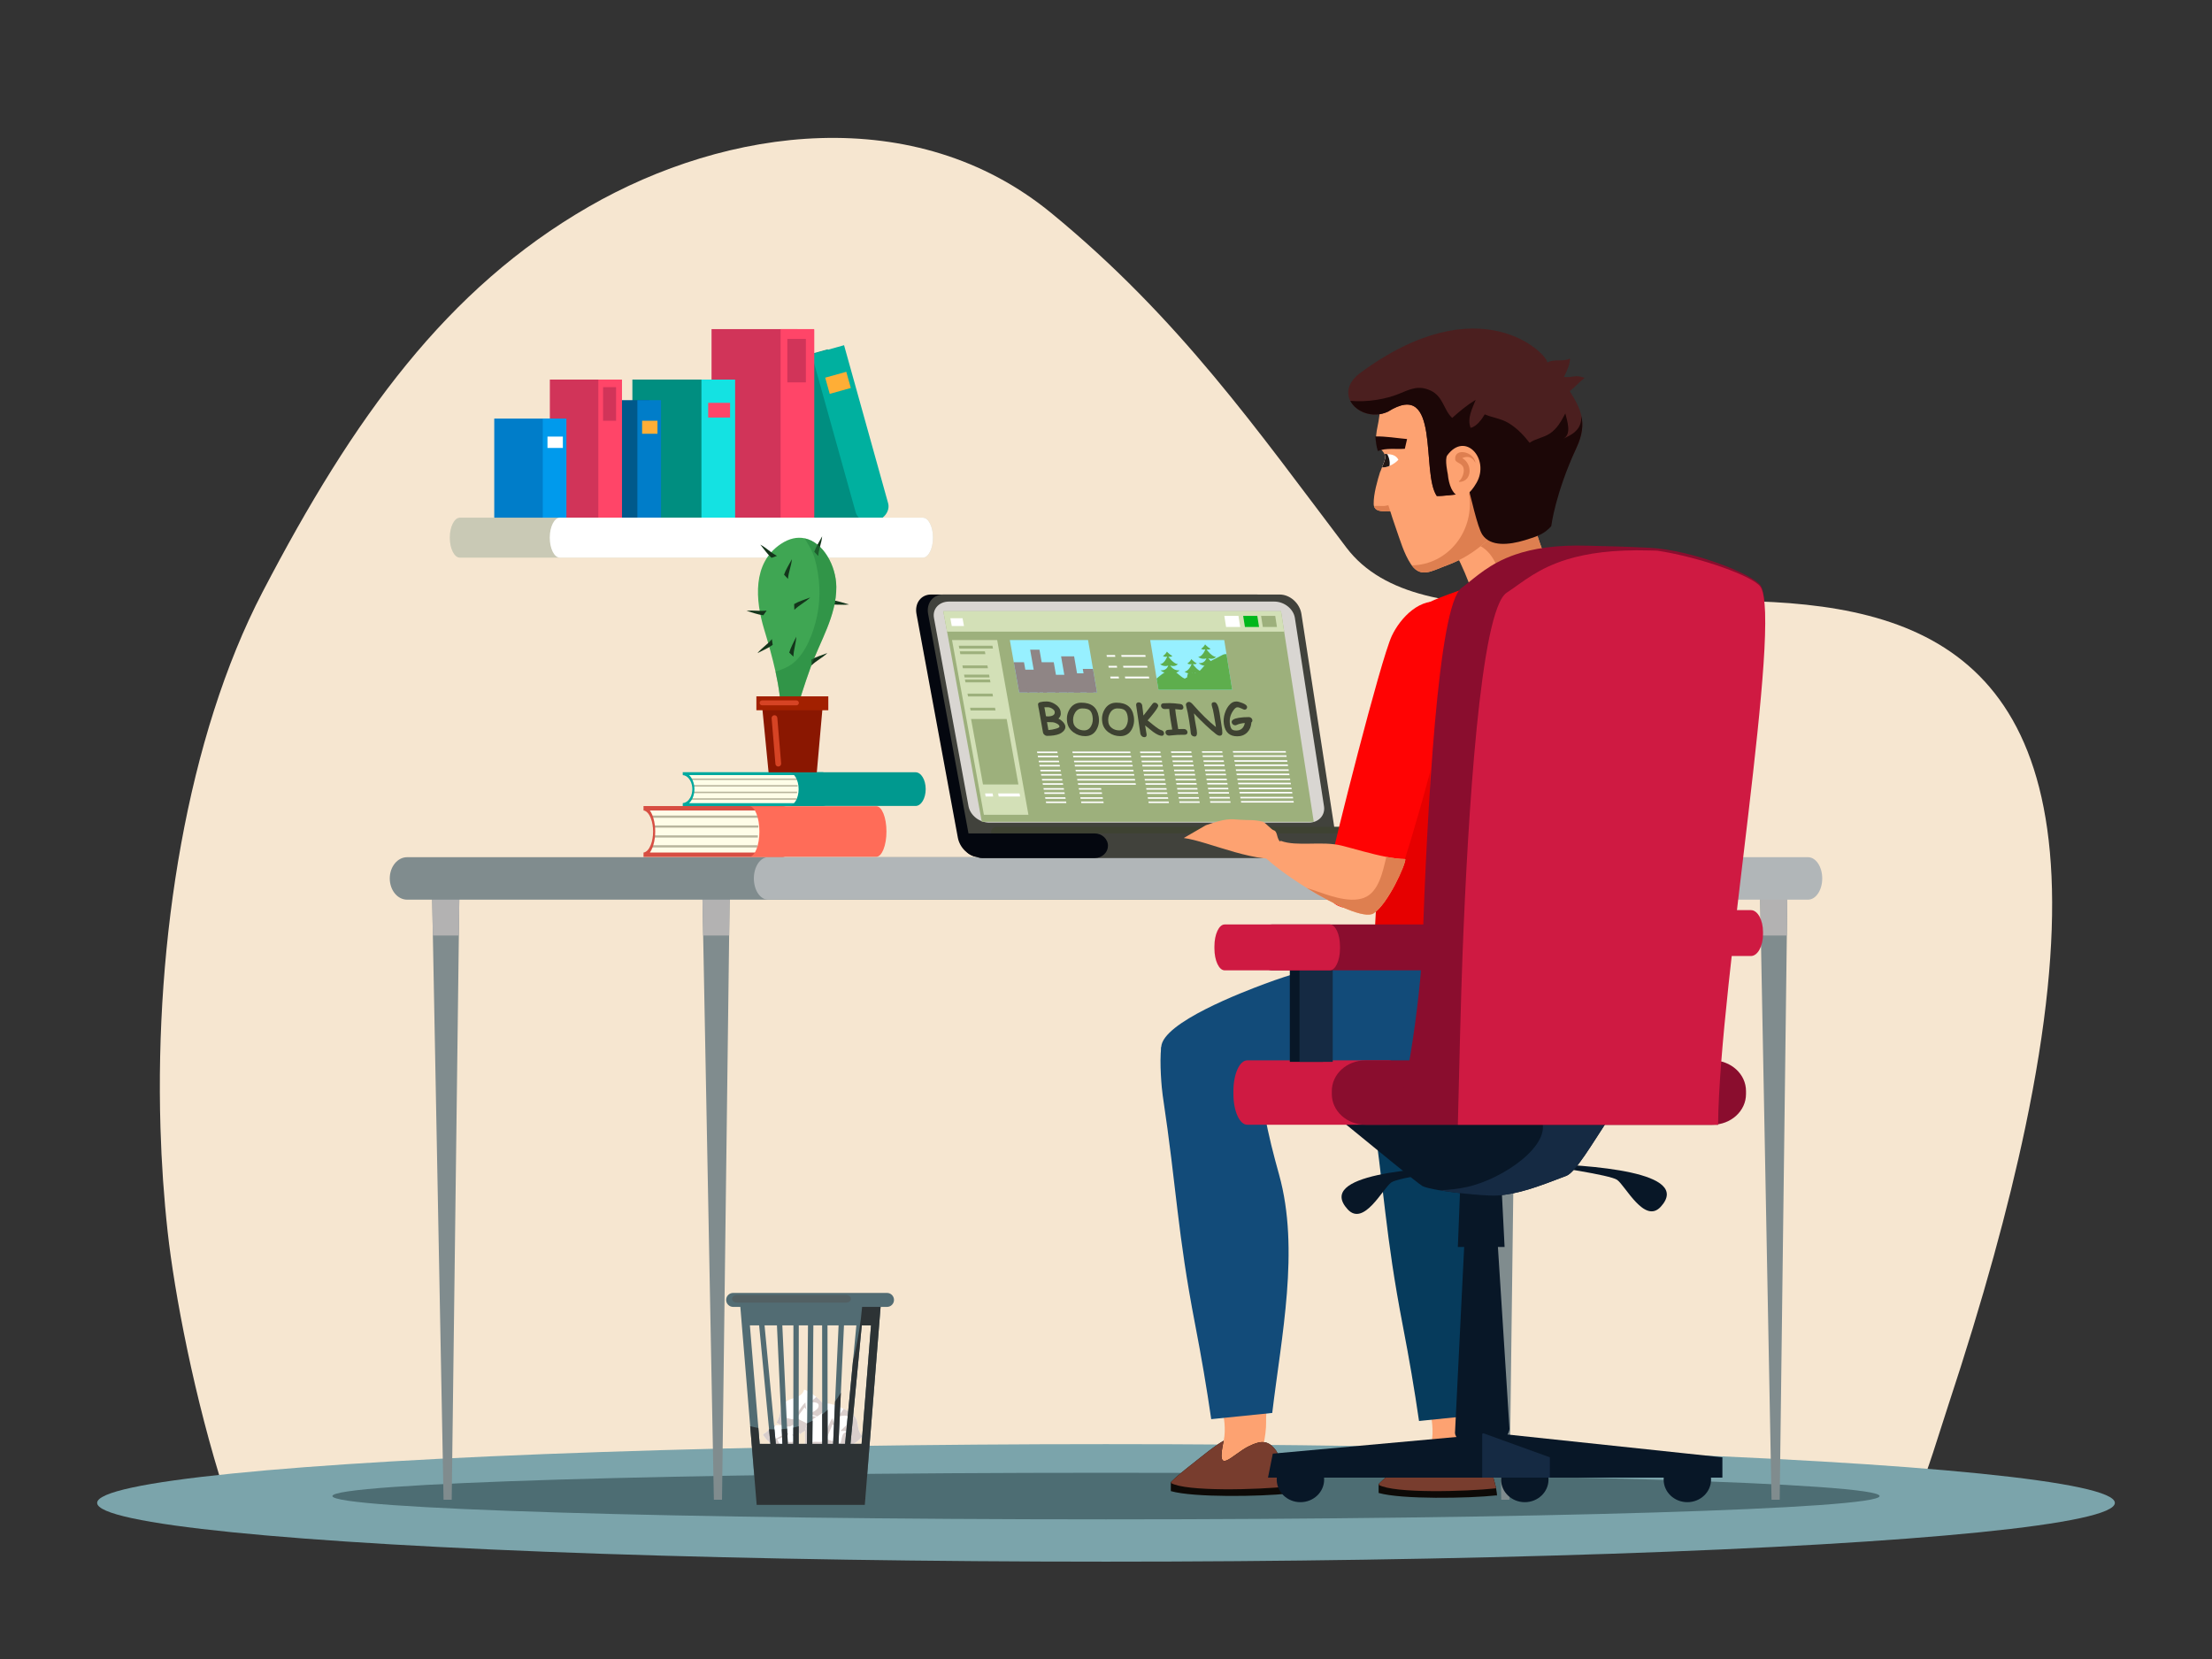<?xml version="1.0" encoding="utf-8"?>
<!-- Generator: Adobe Illustrator 27.5.0, SVG Export Plug-In . SVG Version: 6.00 Build 0)  -->
<svg version="1.1" id="Layer_1" xmlns="http://www.w3.org/2000/svg" xmlns:xlink="http://www.w3.org/1999/xlink" x="0px" y="0px"
	 viewBox="0 0 1200 900" style="enable-background:new 0 0 1200 900;" xml:space="preserve">
<rect x="0" y="0" width="1200" height="900" fill="#333333" stroke="none"/>
<rect x="0" y="0" style="fill: transparent;" width="1200" height="900"/>
<g>
	<path style="fill:#F6E6D0;" d="M1098.684,611.737c-9.129,43.403-22.81,93.303-41.765,150.662
		c-4.852,14.695-11.52,37.398-16.659,48.268c-0.937,1.982-1.823,3.57-2.639,4.648H123.696c-0.51-1.543-1.02-3.092-1.524-4.648
		c-16.748-51.819-27.554-109.242-31.22-142.432c-2.021-18.323-3.334-37.251-3.902-56.498
		c-3.022-101.534,14.466-212.018,55.396-290.607c49.396-94.859,99.863-164.56,176.884-208.965
		c75.102-43.295,177.094-57.2,250.991,3.423c69.505,57.028,111.939,118.065,160.149,181.557
		C811.022,403.225,1191.936,168.599,1098.684,611.737z"/>
	<ellipse style="fill:#7BA4AB;" cx="600" cy="815.314" rx="547.301" ry="31.877"/>
	<g>
		<g>
			<g>
				<g>
					<g>
						<g>
							<g>
								
									<rect x="416.328" y="194.215" transform="matrix(0.963 -0.269 0.269 0.963 -48.978 126.992)" style="fill:#008E80;" width="46.597" height="96.56"/>
								<path style="fill:#00B09F;" d="M440.3,192.185l23.894,85.688c1.127,4.044,5.982,6.225,10.843,4.87
									c4.86-1.356,7.887-5.733,6.758-9.777l-23.892-85.688L440.3,192.185z"/>
							</g>
							
								<rect x="448.707" y="203.357" transform="matrix(0.963 -0.269 0.269 0.963 -39.138 129.752)" style="fill:#FFAE36;" width="11.878" height="9.124"/>
						</g>
						<g>
							<g>
								<rect x="386.009" y="178.542" style="fill:#D13459;" width="46.597" height="111.006"/>
								<path style="fill:#FF4568;" d="M423.516,178.542c-0.03,0.283-0.046,0.57-0.046,0.861v101.54c0,4.753,4.09,8.605,9.136,8.605
									c5.046,0,9.137-3.852,9.137-8.605v-101.54c0-0.291-0.016-0.577-0.047-0.861H423.516z"/>
							</g>
							<rect x="427.124" y="183.864" style="fill:#D13459;" width="10.051" height="23.57"/>
						</g>
						<g>
							<g>
								<rect x="343.068" y="205.913" style="fill:#008E80;" width="46.597" height="84.395"/>
								<path style="fill:#14E2E2;" d="M380.529,205.913v77.749c0,3.671,4.09,6.645,9.136,6.645c5.046,0,9.137-2.975,9.137-6.645
									v-77.749H380.529z"/>
							</g>
							<rect x="384.182" y="218.539" style="fill:#FF4568;" width="11.878" height="7.974"/>
						</g>
					</g>
					<g>
						<g>
							<g>
								<rect x="319.465" y="217.085" style="fill:#00598B;" width="32.725" height="74.664"/>
								<path style="fill:#007DC9;" d="M345.774,217.085v68.784c0,3.247,2.873,5.879,6.417,5.879c3.544,0,6.416-2.632,6.416-5.879
									v-68.784H345.774z"/>
							</g>
							<rect x="348.34" y="228.255" style="fill:#FFAE36;" width="8.342" height="7.054"/>
						</g>
						<g>
							<g>
								<rect x="298.29" y="205.915" style="fill:#D13459;" width="32.726" height="85.834"/>
								<path style="fill:#FF4568;" d="M324.632,205.915c-0.022,0.219-0.033,0.441-0.033,0.666v78.514
									c0,3.675,2.873,6.654,6.417,6.654c3.544,0,6.416-2.978,6.416-6.654v-78.514c0-0.225-0.011-0.447-0.033-0.666H324.632z"/>
							</g>
							<rect x="327.166" y="210.03" style="fill:#D13459;" width="7.058" height="18.225"/>
						</g>
						<g>
							<g>
								<rect x="268.132" y="227.079" style="fill:#007DC9;" width="32.725" height="65.257"/>
								<path style="fill:#009AEC;" d="M294.441,227.079v60.118c0,2.838,2.873,5.138,6.417,5.138c3.544,0,6.417-2.3,6.417-5.138
									v-60.118H294.441z"/>
							</g>
							<rect x="297.007" y="236.842" style="fill:#FFFFFF;" width="8.342" height="6.166"/>
						</g>
					</g>
				</g>
				<g>
					<path style="fill:#C9C9B5;" d="M506.155,291.681c0,5.986-2.457,10.838-5.49,10.838h-251.17c-3.031,0-5.488-4.852-5.488-10.838
						c0-2.997,0.613-5.699,1.607-7.663c0.994-1.964,2.363-3.175,3.881-3.175h251.17
						C503.699,280.842,506.155,285.694,506.155,291.681z"/>
					<path style="fill:#FFFFFF;" d="M506.155,291.681c0,5.986-2.457,10.838-5.49,10.838H303.734c-3.032,0-5.489-4.852-5.489-10.838
						c0-2.997,0.613-5.699,1.608-7.663c0.994-1.964,2.364-3.175,3.881-3.175h196.932
						C503.699,280.842,506.155,285.694,506.155,291.681z"/>
				</g>
			</g>
			<g>
				<path style="fill:#4D6D73;" d="M1019.679,811.603c0,6.979-187.896,12.637-419.68,12.637
					c-231.783,0-419.679-5.658-419.679-12.637c0-6.979,187.896-12.637,419.679-12.637
					C831.783,798.966,1019.679,804.624,1019.679,811.603z"/>
				<g>
					<g>
						<g>
							<polygon style="fill:#808C8E;" points="808.608,507.534 814.417,813.598 818.839,813.598 822.714,507.534 823.013,483.882 
								823.195,469.376 807.884,469.376 808.16,483.882 							"/>
							<polygon style="fill:#B3B2B2;" points="823.013,483.882 822.714,507.534 808.608,507.534 808.16,483.882 							"/>
						</g>
						<g>
							<polygon style="fill:#808C8E;" points="955.246,507.534 961.054,813.598 965.475,813.598 969.351,507.534 969.651,483.882 
								969.829,469.376 954.52,469.376 954.797,483.882 							"/>
							<polygon style="fill:#B3B2B2;" points="969.651,483.882 969.351,507.534 955.246,507.534 954.797,483.882 							"/>
						</g>
						<g>
							<polygon style="fill:#808C8E;" points="234.822,507.534 240.631,813.598 245.053,813.598 248.929,507.534 249.227,483.882 
								249.409,469.376 234.099,469.376 234.374,483.882 							"/>
							<polygon style="fill:#B3B2B2;" points="249.227,483.882 248.929,507.534 234.822,507.534 234.374,483.882 							"/>
						</g>
						<g>
							<polygon style="fill:#808C8E;" points="381.46,507.534 387.27,813.598 391.69,813.598 395.565,507.534 395.865,483.882 
								396.045,469.376 380.735,469.376 381.011,483.882 							"/>
							<polygon style="fill:#B3B2B2;" points="395.865,483.882 395.565,507.534 381.46,507.534 381.011,483.882 							"/>
						</g>
						<g>
							<path style="fill:#808C8E;" d="M211.446,476.547c0,6.364,4.214,11.521,9.415,11.521h15.745h230.123h442.707
								c5.199,0,9.414-5.157,9.414-11.521l0,0c0-6.364-4.216-11.523-9.414-11.523H220.861
								C215.66,465.024,211.446,470.183,211.446,476.547L211.446,476.547z"/>
							<path style="fill:#B1B6B8;" d="M408.968,476.547c0,6.364,3.456,11.521,7.713,11.521h564.161
								c4.258,0,7.712-5.157,7.712-11.521l0,0c0-6.364-3.454-11.523-7.712-11.523H416.681
								C412.424,465.024,408.968,470.183,408.968,476.547L408.968,476.547z"/>
						</g>
					</g>
					<g>
						<g>
							<g>
								<g>
									<path style="fill:#04070F;" d="M693.247,333.071l18.916,121.308c0.909,5.829-2.664,10.551-7.988,10.551H531.199
										c-0.389,0-0.773-0.023-1.162-0.08c-4.893-0.613-9.424-5.067-10.423-10.471l-22.427-121.308
										c-1.077-5.823,2.459-10.546,7.891-10.546h176.683C687.199,322.525,692.338,327.248,693.247,333.071z"/>
								</g>
								<g>
									<g>
										<path style="fill:#41423C;" d="M724.704,454.382c0.898,5.826-2.829,10.548-8.327,10.548h-178.67
											c-5.496,0-10.821-4.722-11.893-10.548l-22.313-121.308c-1.072-5.825,2.611-10.547,8.225-10.547h182.498
											c5.616,0,10.894,4.722,11.791,10.547L724.704,454.382z"/>
									</g>
									<path style="fill:#D9D6D2;" d="M718.268,437.404c0.759,4.905-2.948,8.884-8.278,8.884H536.707
										c-5.331,0-10.383-3.978-11.283-8.884l-18.753-102.177c-0.9-4.906,2.769-8.884,8.196-8.884h176.401
										c5.427,0,10.442,3.978,11.2,8.884L718.268,437.404z"/>
								</g>
							</g>
							<polygon style="fill:#9DB07C;" points="694.932,331.581 712.715,445.823 532.62,445.823 511.75,331.581 							"/>
							<g>
								<g>
									<polygon style="fill:#FFFFFF;" points="581.74,407.702 581.884,408.53 613.301,408.53 613.161,407.702 									"/>
									<polygon style="fill:#FFFFFF;" points="573.599,407.702 562.569,407.702 562.715,408.53 573.744,408.53 									"/>
									<polygon style="fill:#FFFFFF;" points="574.47,412.667 563.448,412.667 563.593,413.494 574.615,413.494 									"/>
									<polygon style="fill:#FFFFFF;" points="582.605,412.667 582.75,413.494 614.144,413.494 614.003,412.667 									"/>
									<polygon style="fill:#FFFFFF;" points="575.341,417.63 564.327,417.63 564.474,418.458 575.487,418.458 									"/>
									<polygon style="fill:#FFFFFF;" points="583.471,417.63 583.615,418.458 614.986,418.458 614.845,417.63 									"/>
									<polygon style="fill:#FFFFFF;" points="576.213,422.595 565.207,422.595 565.353,423.422 576.358,423.422 									"/>
									<polygon style="fill:#FFFFFF;" points="584.336,422.595 584.481,423.422 615.828,423.422 615.687,422.595 									"/>
									<polygon style="fill:#FFFFFF;" points="577.083,427.559 566.086,427.559 566.233,428.386 577.229,428.386 									"/>
									<polygon style="fill:#FFFFFF;" points="585.201,427.559 585.345,428.386 597.49,428.386 597.346,427.559 									"/>
									<polygon style="fill:#FFFFFF;" points="577.955,432.523 566.966,432.523 567.113,433.35 578.101,433.35 									"/>
									<polygon style="fill:#FFFFFF;" points="586.067,432.523 586.211,433.35 598.346,433.35 598.203,432.523 									"/>
								</g>
								<g>
									<polygon style="fill:#FFFFFF;" points="582.139,409.995 582.284,410.822 613.69,410.822 613.55,409.995 									"/>
									<polygon style="fill:#FFFFFF;" points="574.001,409.995 562.974,409.995 563.12,410.822 574.146,410.822 									"/>
									<polygon style="fill:#FFFFFF;" points="574.873,414.959 563.854,414.959 564,415.787 575.018,415.787 									"/>
									<polygon style="fill:#FFFFFF;" points="583.005,414.959 583.149,415.787 614.533,415.787 614.392,414.959 									"/>
									<polygon style="fill:#FFFFFF;" points="575.745,419.923 564.733,419.923 564.88,420.751 575.889,420.751 									"/>
									<polygon style="fill:#FFFFFF;" points="583.87,419.923 584.015,420.751 615.375,420.751 615.234,419.923 									"/>
									<polygon style="fill:#FFFFFF;" points="576.615,424.887 565.614,424.887 565.759,425.714 576.76,425.714 									"/>
									<polygon style="fill:#FFFFFF;" points="584.736,424.887 584.879,425.714 616.217,425.714 616.076,424.887 									"/>
									<polygon style="fill:#FFFFFF;" points="577.486,429.851 566.492,429.851 566.639,430.679 577.632,430.679 									"/>
									<polygon style="fill:#FFFFFF;" points="585.601,429.851 585.746,430.679 597.884,430.679 597.743,429.851 									"/>
									<polygon style="fill:#FFFFFF;" points="578.358,434.816 567.372,434.816 567.519,435.643 578.504,435.643 									"/>
									<polygon style="fill:#FFFFFF;" points="586.466,434.816 586.611,435.643 598.741,435.643 598.598,434.816 									"/>
								</g>
							</g>
							<g>
								<g>
									<polygon style="fill:#FFFFFF;" points="629.478,407.702 618.448,407.702 618.588,408.53 629.617,408.53 									"/>
									<polygon style="fill:#FFFFFF;" points="630.309,412.667 619.286,412.667 619.425,413.494 630.447,413.494 									"/>
									<polygon style="fill:#FFFFFF;" points="631.138,417.63 620.124,417.63 620.264,418.458 631.277,418.458 									"/>
									<polygon style="fill:#FFFFFF;" points="631.968,422.595 620.962,422.595 621.102,423.422 632.106,423.422 									"/>
									<polygon style="fill:#FFFFFF;" points="632.799,427.559 621.8,427.559 621.94,428.386 632.937,428.386 									"/>
									<polygon style="fill:#FFFFFF;" points="633.629,432.523 622.639,432.523 622.779,433.35 633.767,433.35 									"/>
								</g>
								<g>
									<polygon style="fill:#FFFFFF;" points="629.862,409.995 618.835,409.995 618.974,410.822 629.999,410.822 									"/>
									<polygon style="fill:#FFFFFF;" points="630.692,414.959 619.673,414.959 619.813,415.787 630.83,415.787 									"/>
									<polygon style="fill:#FFFFFF;" points="631.521,419.923 620.511,419.923 620.651,420.751 631.66,420.751 									"/>
									<polygon style="fill:#FFFFFF;" points="632.352,424.887 621.349,424.887 621.489,425.714 632.49,425.714 									"/>
									<polygon style="fill:#FFFFFF;" points="633.182,429.851 622.188,429.851 622.327,430.679 633.32,430.679 									"/>
									<polygon style="fill:#FFFFFF;" points="634.011,434.816 623.026,434.816 623.165,435.643 634.15,435.643 									"/>
								</g>
							</g>
							<g>
								<g>
									<polygon style="fill:#FFFFFF;" points="646.267,407.622 635.237,407.622 635.374,408.449 646.403,408.449 									"/>
									<polygon style="fill:#FFFFFF;" points="647.085,412.586 636.062,412.586 636.2,413.413 647.221,413.413 									"/>
									<polygon style="fill:#FFFFFF;" points="647.901,417.549 636.888,417.549 637.026,418.377 648.039,418.377 									"/>
									<polygon style="fill:#FFFFFF;" points="648.719,422.514 637.713,422.514 637.851,423.342 648.857,423.342 									"/>
									<polygon style="fill:#FFFFFF;" points="649.537,427.478 638.539,427.478 638.676,428.306 649.674,428.306 									"/>
									<polygon style="fill:#FFFFFF;" points="650.355,432.442 639.365,432.442 639.502,433.27 650.491,433.27 									"/>
								</g>
								<g>
									<polygon style="fill:#FFFFFF;" points="646.644,409.914 635.618,409.914 635.756,410.741 646.78,410.741 									"/>
									<polygon style="fill:#FFFFFF;" points="647.462,414.879 636.443,414.879 636.58,415.706 647.598,415.706 									"/>
									<polygon style="fill:#FFFFFF;" points="648.28,419.842 637.269,419.842 637.406,420.67 648.415,420.67 									"/>
									<polygon style="fill:#FFFFFF;" points="649.098,424.806 638.094,424.806 638.231,425.634 649.233,425.634 									"/>
									<polygon style="fill:#FFFFFF;" points="649.914,429.771 638.92,429.771 639.058,430.598 650.051,430.598 									"/>
									<polygon style="fill:#FFFFFF;" points="650.732,434.735 639.746,434.735 639.884,435.562 650.869,435.562 									"/>
								</g>
							</g>
							<g>
								<g>
									<polygon style="fill:#FFFFFF;" points="663.056,407.541 652.024,407.541 652.161,408.368 663.19,408.368 									"/>
									<polygon style="fill:#FFFFFF;" points="663.861,412.505 652.839,412.505 652.974,413.333 663.995,413.333 									"/>
									<polygon style="fill:#FFFFFF;" points="664.666,417.469 653.652,417.469 653.787,418.297 664.8,418.297 									"/>
									<polygon style="fill:#FFFFFF;" points="665.471,422.433 654.465,422.433 654.6,423.261 665.605,423.261 									"/>
									<polygon style="fill:#FFFFFF;" points="666.276,427.397 655.278,427.397 655.414,428.225 666.41,428.225 									"/>
									<polygon style="fill:#FFFFFF;" points="667.081,432.362 656.091,432.362 656.227,433.189 667.216,433.189 									"/>
								</g>
								<g>
									<polygon style="fill:#FFFFFF;" points="663.427,409.833 652.401,409.833 652.536,410.661 663.562,410.661 									"/>
									<polygon style="fill:#FFFFFF;" points="664.233,414.798 653.214,414.798 653.349,415.625 664.367,415.625 									"/>
									<polygon style="fill:#FFFFFF;" points="665.037,419.761 654.027,419.761 654.163,420.589 665.172,420.589 									"/>
									<polygon style="fill:#FFFFFF;" points="665.843,424.726 654.84,424.726 654.976,425.553 665.978,425.553 									"/>
									<polygon style="fill:#FFFFFF;" points="666.648,429.69 655.653,429.69 655.789,430.518 666.781,430.518 									"/>
									<polygon style="fill:#FFFFFF;" points="667.453,434.654 656.466,434.654 656.602,435.481 667.587,435.481 									"/>
								</g>
							</g>
							<g>
								<g>
									<polygon style="fill:#FFFFFF;" points="697.497,407.46 668.813,407.46 668.947,408.288 697.627,408.288 									"/>
									<polygon style="fill:#FFFFFF;" points="698.277,412.425 669.615,412.425 669.748,413.252 698.406,413.252 									"/>
									<polygon style="fill:#FFFFFF;" points="699.056,417.388 670.416,417.388 670.549,418.216 699.186,418.216 									"/>
									<polygon style="fill:#FFFFFF;" points="699.836,422.353 671.216,422.353 671.349,423.18 699.965,423.18 									"/>
									<polygon style="fill:#FFFFFF;" points="700.615,427.317 672.017,427.317 672.15,428.145 700.745,428.145 									"/>
									<polygon style="fill:#FFFFFF;" points="701.394,432.281 672.818,432.281 672.952,433.109 701.525,433.109 									"/>
								</g>
								<g>
									<polygon style="fill:#FFFFFF;" points="697.857,409.753 669.184,409.753 669.317,410.58 697.986,410.58 									"/>
									<polygon style="fill:#FFFFFF;" points="698.636,414.717 669.984,414.717 670.117,415.545 698.766,415.545 									"/>
									<polygon style="fill:#FFFFFF;" points="699.416,419.681 670.786,419.681 670.919,420.509 699.545,420.509 									"/>
									<polygon style="fill:#FFFFFF;" points="700.196,424.645 671.587,424.645 671.72,425.473 700.326,425.473 									"/>
									<polygon style="fill:#FFFFFF;" points="700.975,429.609 672.387,429.609 672.521,430.437 701.105,430.437 									"/>
									<polygon style="fill:#FFFFFF;" points="701.754,434.574 673.188,434.574 673.321,435.401 701.884,435.401 									"/>
								</g>
							</g>
							<g>
								<polygon style="fill:#FFFFFF;" points="608.278,355.356 608.443,356.33 621.51,356.33 621.347,355.356 								"/>
								<polygon style="fill:#FFFFFF;" points="604.893,355.356 600.304,355.356 600.47,356.33 605.058,356.33 								"/>
								<polygon style="fill:#FFFFFF;" points="605.884,361.203 601.299,361.203 601.465,362.177 606.049,362.177 								"/>
								<polygon style="fill:#FFFFFF;" points="609.266,361.203 609.432,362.177 622.487,362.177 622.324,361.203 								"/>
								<polygon style="fill:#FFFFFF;" points="606.875,367.047 602.295,367.047 602.461,368.023 607.04,368.023 								"/>
								<polygon style="fill:#FFFFFF;" points="610.255,367.047 610.42,368.023 623.464,368.023 623.301,367.047 								"/>
							</g>
							<g>
								<path style="fill:#3E4232;" d="M574.619,398.2c-1.69,0.668-3.916,1.002-6.678,1.002c-0.465,0-0.916-0.192-1.352-0.576
									c-0.436-0.384-0.693-0.795-0.77-1.233l-2.155-12.212c-0.115-0.522-0.227-1.044-0.334-1.567
									c-0.128-0.592-0.196-1.091-0.206-1.498c-0.019-0.722,0.585-1.16,1.809-1.314c0.562-0.169,1.527-0.253,2.896-0.253
									c1.471,0,2.96,0.469,4.47,1.406c1.77,1.091,2.797,2.454,3.082,4.09c0.154,0.883,0.122,1.628-0.098,2.235
									c-0.171,0.491-0.527,1.018-1.065,1.578c0.817,0.361,1.58,0.906,2.289,1.636c0.802,0.814,1.274,1.624,1.414,2.431
									c0.178,1.022-0.215,1.99-1.181,2.904C576.095,397.436,575.388,397.893,574.619,398.2z M568.378,383.671
									c-1.003,0-1.604,0.008-1.804,0.023l0.442,2.442l0.413,2.419c0.723,0.085,1.26,0.112,1.611,0.081
									c2.345-0.184,3.383-1.048,3.112-2.592c-0.095-0.545-0.538-1.072-1.326-1.579
									C570.01,383.936,569.194,383.671,568.378,383.671z M571.172,391.817c-0.707,0-1.768-0.027-3.182-0.081l0.758,4.309
									c1.322-0.069,2.726-0.322,4.209-0.761c1.298-0.384,1.901-0.798,1.808-1.244c-0.128-0.591-0.658-1.118-1.592-1.579
									C572.439,392.093,571.773,391.879,571.172,391.817z"/>
								<path style="fill:#3E4232;" d="M588.702,399.352c-2.296,0-4.364-0.653-6.204-1.959c-1.966-1.398-3.143-3.207-3.53-5.427
									c-0.456-2.611-0.042-4.992,1.239-7.143c1.438-2.419,3.569-3.629,6.392-3.629c2.714,0,4.855,0.615,6.418,1.844
									c1.564,1.229,2.558,3.076,2.981,5.542c0.449,2.611,0.094,4.977-1.062,7.097
									C593.603,398.127,591.525,399.352,588.702,399.352z M587.138,384.316c-1.734,0-3.074,0.83-4.022,2.489
									c-0.888,1.552-1.169,3.272-0.84,5.161c0.222,1.275,0.902,2.312,2.042,3.111c1.095,0.768,2.376,1.152,3.844,1.152
									c1.707,0,2.988-0.83,3.843-2.489c0.787-1.513,1.015-3.234,0.683-5.161c-0.277-1.613-0.836-2.734-1.675-3.365
									C590.21,384.616,588.919,384.316,587.138,384.316z"/>
								<path style="fill:#3E4232;" d="M607.726,399.352c-2.297,0-4.363-0.653-6.2-1.959c-1.963-1.398-3.133-3.207-3.514-5.427
									c-0.448-2.611-0.028-4.992,1.258-7.143c1.446-2.419,3.58-3.629,6.403-3.629c2.714,0,4.854,0.615,6.414,1.844
									c1.56,1.229,2.549,3.076,2.965,5.542c0.441,2.611,0.079,4.977-1.083,7.097C612.63,398.127,610.549,399.352,607.726,399.352z
									 M606.204,384.316c-1.733,0-3.077,0.83-4.029,2.489c-0.893,1.552-1.179,3.272-0.855,5.161
									c0.218,1.275,0.896,2.312,2.034,3.111c1.094,0.768,2.373,1.152,3.84,1.152c1.707,0,2.991-0.83,3.85-2.489
									c0.792-1.513,1.024-3.234,0.698-5.161c-0.273-1.613-0.829-2.734-1.665-3.365
									C609.274,384.616,607.984,384.316,606.204,384.316z"/>
								<path style="fill:#3E4232;" d="M621.224,393.545l0.804,4.85c0.056,0.338,0.011,0.649-0.134,0.934
									c-0.206,0.392-0.568,0.588-1.089,0.588c-0.612,0-1.134-0.246-1.567-0.737c-0.336-0.384-0.541-0.795-0.615-1.233
									c-0.288-1.705-0.664-4.266-1.133-7.685c-0.467-3.418-0.844-5.98-1.131-7.685c-0.073-0.43,0.02-0.799,0.279-1.106
									c0.259-0.307,0.623-0.461,1.089-0.461c0.467,0,0.88,0.154,1.239,0.461c0.359,0.307,0.574,0.676,0.647,1.106
									c0.115,0.692,0.237,1.625,0.364,2.8c0.145,1.367,0.251,2.3,0.319,2.8c0.46-0.507,2.117-2.642,4.979-6.406
									c0.293-0.384,0.674-0.577,1.14-0.577c0.443,0,0.856,0.154,1.237,0.461c0.382,0.307,0.609,0.68,0.681,1.117
									c0.08,0.477-0.639,1.713-2.155,3.71c-1.123,1.467-2.321,2.915-3.596,4.344c0.979,0.791,1.962,1.582,2.949,2.373
									c1.145,0.906,2.163,1.651,3.051,2.235c0.444,0.284,0.906,0.5,1.389,0.646c0.874,0.261,1.373,0.764,1.497,1.509
									c0.055,0.33,0.004,0.65-0.154,0.956c-0.219,0.415-0.584,0.623-1.095,0.623c-1.11,0-2.668-0.718-4.678-2.155
									C624.943,396.583,623.503,395.427,621.224,393.545z"/>
								<path style="fill:#3E4232;" d="M640.676,385.031c-0.374,0-1.413-0.108-3.12-0.323c0.125,1.413,0.381,3.291,0.769,5.634
									l0.844,5.173c1.029-0.023,2.078-0.035,3.149-0.035c0.466,0,0.877,0.154,1.236,0.461c0.356,0.307,0.57,0.676,0.641,1.106
									c0.071,0.431-0.025,0.797-0.289,1.101c-0.263,0.304-0.631,0.455-1.108,0.455c-0.444,0-1.107,0.01-1.992,0.029
									c-0.885,0.019-1.55,0.029-1.993,0.029c-0.524,0-1.297,0.068-2.321,0.202c-1.024,0.134-1.797,0.201-2.321,0.201
									c-0.476,0-0.895-0.152-1.259-0.455c-0.363-0.303-0.581-0.67-0.653-1.101c-0.072-0.43,0.031-0.799,0.308-1.106
									c0.277-0.307,0.663-0.461,1.162-0.461c0.564,0,1.297-0.058,2.2-0.173c-0.166-0.906-0.463-2.642-0.888-5.208
									c-0.346-2.089-0.6-4.082-0.759-5.98l-2.518,0.069c-0.467,0-0.883-0.15-1.247-0.449c-0.366-0.299-0.585-0.672-0.659-1.117
									c-0.076-0.453,0.013-0.822,0.268-1.107c0.234-0.261,0.552-0.41,0.954-0.449c0.653-0.061,1.8-0.092,3.443-0.092
									c1.479,0,3.408,0.161,5.79,0.484c0.948,0.13,1.5,0.661,1.652,1.59c0.081,0.491-0.035,0.88-0.346,1.163
									C641.363,384.912,641.049,385.031,640.676,385.031z"/>
								<path style="fill:#3E4232;" d="M663.003,395.815c0.063,0.384,0.095,0.991,0.096,1.82c0.005,0.991-0.481,1.487-1.457,1.487
									c-0.544,0-1.206-0.304-1.987-0.91c-3.42-2.665-7.403-6.402-11.95-11.211c0.281,1.997,0.457,3.222,0.532,3.676
									c0.1,0.606,0.264,1.52,0.49,2.742c0.227,1.221,0.391,2.136,0.49,2.742c0.372,2.266-0.001,3.399-1.118,3.399
									c-0.566,0-1.048-0.173-1.445-0.518c-0.354-0.307-0.566-0.68-0.639-1.117c-0.05-0.307-0.101-0.772-0.154-1.394
									c-0.052-0.623-0.103-1.087-0.154-1.395c-0.074-0.453-0.17-1.132-0.289-2.039c-0.118-0.906-0.215-1.586-0.289-2.04
									c-0.079-0.484-0.21-1.213-0.395-2.189c-0.184-0.975-0.315-1.705-0.395-2.19c-0.075-0.46-0.236-1.148-0.479-2.062
									c-0.243-0.914-0.404-1.602-0.48-2.062c-0.076-0.461,0.057-0.872,0.399-1.233c0.34-0.361,0.768-0.542,1.281-0.542
									c0.575,0,1.294,0.492,2.155,1.475c4.344,4.977,8.487,9.036,12.429,12.178c-0.031-0.246-0.123-0.83-0.272-1.751
									c-0.615-3.787-1.068-6.341-1.361-7.662c-0.051-0.223-0.17-0.637-0.354-1.244c-0.164-0.537-0.273-0.96-0.323-1.267
									c-0.172-1.06,0.31-1.59,1.446-1.59c1.268,0,2.214,1.932,2.84,5.795c0.013,0.085,0.103,0.691,0.271,1.82
									C662.479,392.435,662.848,394.862,663.003,395.815z"/>
								<path style="fill:#3E4232;" d="M678.893,391.875c-0.163,2.289-0.934,4.121-2.313,5.496c-1.4,1.383-3.19,2.074-5.369,2.074
									c-2.064,0-3.697-0.54-4.904-1.619c-1.207-1.079-1.984-2.698-2.333-4.856c-0.318-1.966-0.155-3.982,0.491-6.049
									c0.646-2.066,1.635-3.741,2.968-5.023c0.936-0.899,2.024-1.348,3.26-1.348c0.755,0,1.824,0.269,3.209,0.807
									c1.642,0.637,2.52,1.317,2.635,2.039c0.067,0.415-0.034,0.785-0.3,1.112c-0.267,0.327-0.633,0.49-1.099,0.49
									c-0.233,0-0.783-0.217-1.648-0.651c-0.867-0.433-1.631-0.651-2.291-0.651c-0.7,0-1.526,0.745-2.475,2.235
									c-1.385,2.166-1.872,4.513-1.465,7.04c0.207,1.283,0.538,2.154,0.992,2.615c0.481,0.484,1.3,0.726,2.456,0.726
									c1.188,0,2.177-0.334,2.971-1.003c0.842-0.706,1.382-1.735,1.624-3.087c-1.779,0.139-3.289,0.503-4.529,1.094
									c-0.224,0.108-0.456,0.161-0.696,0.161c-0.482,0-0.91-0.176-1.285-0.53c-0.338-0.315-0.539-0.672-0.602-1.071
									c-0.19-1.176,1.083-1.997,3.82-2.466c1.543-0.261,3.371-0.392,5.484-0.392c0.466,0,0.881,0.15,1.243,0.449
									c0.363,0.299,0.578,0.668,0.649,1.106C679.474,391.134,679.31,391.567,678.893,391.875z"/>
							</g>
							<polygon style="fill:#D3E0B7;" points="694.932,331.581 696.657,342.66 513.774,342.66 511.75,331.581 							"/>
							<g>
								<polygon style="fill:#97F0FF;" points="590.269,347.246 595.151,375.712 552.894,375.712 547.834,347.246 								"/>
								<g>
									<polygon style="fill:#8F8585;" points="558.428,375.712 552.894,375.712 549.972,359.274 555.52,359.274 									"/>
									<polygon style="fill:#8F8585;" points="563.961,375.712 557.422,375.712 555.221,363.283 561.773,363.283 									"/>
									<polygon style="fill:#8F8585;" points="567.986,375.712 562.955,375.712 558.856,352.458 563.904,352.458 									"/>
									<polygon style="fill:#8F8585;" points="574.526,375.712 565.974,375.712 563.084,359.274 571.657,359.274 									"/>
									<polygon style="fill:#8F8585;" points="579.556,375.712 572.514,375.712 570.831,366.089 577.884,366.089 									"/>
									<polygon style="fill:#8F8585;" points="586.095,375.712 579.053,375.712 575.637,356.066 582.7,356.066 									"/>
									<polygon style="fill:#8F8585;" points="593.138,375.712 582.574,375.712 580.768,365.288 591.348,365.288 									"/>
									<polygon style="fill:#8F8585;" points="595.151,375.712 589.617,375.712 587.406,362.882 592.95,362.882 									"/>
								</g>
							</g>
							<g>
								<g>
									<polygon style="fill:#97F0FF;" points="664.143,347.246 668.468,374.183 628.471,374.183 623.986,347.246 									"/>
									<g>
										<path style="fill:#5EAE4D;" d="M665.37,354.891l3.098,19.292h-39.996l-1.015-6.097c3.122-2.671,6.064-4.743,8.083-4.545
											c2.404,0.235,5.87,4.909,7.729,4.609c1.154-0.189,0.551-2.299,1.333-2.788c1.584-0.983,3.198,0.273,4.713-0.258
											c1.377-0.482,3.589-3.775,5.071-4.875c2.048-1.514,3.898-2.443,6.241-3.593
											C662.667,355.638,663.852,354.636,665.37,354.891z"/>
									</g>
								</g>
								<path style="fill:#5EAE4D;" d="M634.83,361.057c1.533,0.515,3.237,0.288,4.208-0.813c-2.015,0.151-5.103-3.652-5.178-4.079
									c0.769,0.254,1.515,0.163,2.158-0.266c-0.806-0.456-1.682-1.058-2.456-1.851c-0.176-0.178-0.349-0.368-0.511-0.566
									c-0.098,0.197-0.207,0.388-0.325,0.566c-0.512,0.793-1.188,1.396-1.843,1.851c0.784,0.429,1.56,0.52,2.245,0.266l0.001,0
									c0.066,0.428-1.764,4.231-3.83,4.08c1.337,1.102,3.115,1.328,4.479,0.813c-0.75,2.078-2.334,2.733-4.195,2.591
									c1.466,1.3,3.601,1.776,5.335,1.376c0.006-0.052,0.009-0.106,0.015-0.159c0.023,0.053,0.043,0.107,0.068,0.159
									c1.867,0.4,3.843-0.076,4.88-1.376C638.065,363.79,636.265,363.134,634.83,361.057z"/>
								<path style="fill:#5EAE4D;" d="M648.078,365.104c1.532,0.514,3.234,0.288,4.207-0.814c-2.014,0.152-5.093-3.651-5.168-4.079
									c0.768,0.255,1.515,0.163,2.156-0.265c-0.803-0.456-1.677-1.059-2.45-1.852c-0.177-0.178-0.349-0.368-0.511-0.565
									c-0.098,0.197-0.208,0.387-0.325,0.565c-0.515,0.793-1.19,1.396-1.845,1.852c0.782,0.429,1.558,0.52,2.242,0.265l0.001,0
									c0.066,0.428-1.77,4.231-3.834,4.079c1.333,1.102,3.11,1.328,4.473,0.814c-0.751,2.077-2.336,2.733-4.196,2.591
									c1.464,1.301,3.595,1.776,5.329,1.376c0.007-0.052,0.011-0.106,0.016-0.159c0.023,0.053,0.044,0.107,0.069,0.159
									c1.864,0.4,3.84-0.075,4.878-1.376C651.307,367.837,649.509,367.181,648.078,365.104z"/>
								<path style="fill:#5EAE4D;" d="M655.516,357.136c1.533,0.514,3.238,0.288,4.213-0.814c-2.016,0.152-5.094-3.651-5.168-4.079
									c0.769,0.254,1.516,0.163,2.161-0.265c-0.804-0.456-1.679-1.058-2.451-1.852c-0.177-0.178-0.349-0.368-0.511-0.565
									c-0.099,0.197-0.208,0.387-0.327,0.565c-0.515,0.793-1.194,1.396-1.85,1.852c0.783,0.429,1.559,0.52,2.245,0.265l0.001,0
									c0.064,0.428-1.779,4.231-3.845,4.079c1.333,1.102,3.112,1.328,4.478,0.814c-0.757,2.077-2.343,2.733-4.205,2.591
									c1.463,1.301,3.596,1.776,5.333,1.376c0.007-0.052,0.01-0.106,0.016-0.159c0.023,0.053,0.045,0.107,0.068,0.159
									c1.867,0.4,3.846-0.075,4.888-1.376C658.745,359.869,656.945,359.213,655.516,357.136z"/>
							</g>
							<g>
								<g>
									<polygon style="fill:#FFFFFF;" points="672.813,340.131 665.148,340.131 664.183,334.112 671.854,334.112 									"/>
								</g>
								<g>
									<polygon style="fill:#00B71B;" points="683.031,340.131 675.366,340.131 674.412,334.112 682.082,334.112 									"/>
								</g>
								<polygon style="fill:#9DB07C;" points="692.737,340.131 685.074,340.131 684.127,334.112 691.797,334.112 								"/>
							</g>
							<g>
								<polygon style="fill:#FFFFFF;" points="522.948,339.605 516.331,339.605 515.565,335.402 522.187,335.402 								"/>
							</g>
							<g>
								<polygon style="fill:#D3E0B7;" points="557.915,442.003 533.761,442.003 516.477,347.246 540.974,347.246 								"/>
								<g>
									<polygon style="fill:#9DB07C;" points="538.686,351.831 520.422,351.831 520.144,350.302 538.411,350.302 									"/>
									<polygon style="fill:#9DB07C;" points="534.572,354.887 520.979,354.887 520.7,353.359 534.298,353.359 									"/>
									<polygon style="fill:#9DB07C;" points="535.948,362.529 522.369,362.529 522.09,361.001 535.672,361.001 									"/>
									<polygon style="fill:#9DB07C;" points="537.322,370.171 523.759,370.171 523.481,368.643 537.047,368.643 									"/>
									<polygon style="fill:#9DB07C;" points="538.698,377.813 525.149,377.813 524.871,376.284 538.422,376.284 									"/>
									<polygon style="fill:#9DB07C;" points="536.841,367.496 523.273,367.496 522.995,365.968 536.566,365.968 									"/>
									<polygon style="fill:#9DB07C;" points="540.072,385.454 526.54,385.454 526.262,383.926 539.797,383.926 									"/>
								</g>
								<polygon style="fill:#9DB07C;" points="552.481,425.573 533.262,425.573 526.794,390.039 546.114,390.039 								"/>
								<g>
									<polygon style="fill:#FFFFFF;" points="541.49,430.446 541.789,432.1 553.391,432.1 553.094,430.446 									"/>
									<polygon style="fill:#FFFFFF;" points="538.482,430.446 534.409,430.446 534.711,432.1 538.782,432.1 									"/>
								</g>
							</g>
						</g>
						<path style="fill:#3E4232;" d="M757.721,451.556c0,1.688-1.369,3.057-3.056,3.057H540.696c-1.689,0-3.057-1.369-3.057-3.057
							l0,0c0-1.688,1.368-3.057,3.057-3.057h213.968C756.352,448.5,757.721,449.868,757.721,451.556L757.721,451.556z"/>
						<g>
							<path style="fill:#41423C;" d="M766.893,458.816c0,3.695-3.249,6.688-7.262,6.688H533.056c-1.072,0-2.086-0.211-3.004-0.602
								c-2.51-1.045-4.258-3.378-4.258-6.086c0-1.848,0.814-3.521,2.126-4.73c1.313-1.209,3.13-1.958,5.136-1.958h226.574
								C763.643,452.127,766.893,455.121,766.893,458.816z"/>
							<path style="fill:#04070F;" d="M601.063,458.816c0,2.771-1.828,5.147-4.431,6.161c-0.87,0.342-1.823,0.527-2.825,0.527
								h-60.752c-1.072,0-2.086-0.211-3.004-0.602c-4.78-0.565-8.488-4.666-8.488-9.645v-3.13h72.243
								C597.814,452.127,601.063,455.121,601.063,458.816z"/>
						</g>
					</g>
					<g>
						<g>
							<path style="fill:#FDA271;" d="M809.26,361.543c12.104-3.299,32.422-25.244,44.341-28.463
								c-0.907-0.885-2.081-2.57-3.418-4.827c-4.798-8.175-11.665-23.952-16.002-37.179c-1.232-3.771-2.256-7.327-2.976-10.439
								c-0.157-0.659-0.288-1.296-0.4-1.913c-1.066-5.316-0.996-9.012,0.805-9.671l-8.825,2.729l-18.889,5.862l-24.81,7.703
								c1.93,1.767,3.838,4.056,5.69,6.745c3.51,5.079,6.853,11.58,9.886,18.679C802.071,328.1,807.631,349,809.26,361.543z"/>
							<path style="fill:#DE7F50;" d="M818.449,334.292c7.263-2.349,15.354-3.455,22.954-4.839c2.627-0.472,5.671-0.795,8.781-1.199
								c-4.798-8.175-11.665-23.952-16.002-37.179c-1.232-3.771-2.256-7.327-2.976-10.439c-0.157-0.659-0.288-1.296-0.4-1.913
								L798.18,294.58C814.886,297.464,815.62,322.142,818.449,334.292z"/>
							<g>
								<g>
									<path style="fill:#FDA271;" d="M745.365,274.515c0.64,2.527,3.258,2.884,6.695,2.925c2.652,0.04,5.527-0.284,8.219-0.661
										c0.458-0.069,0.901-0.131,1.345-0.195l-2.433-4.05l-0.048-0.071l-10.243-17.048c-1.622,5.022-3.809,12.716-3.682,17.952
										C745.223,273.8,745.277,274.177,745.365,274.515z"/>
									<path style="fill:#DE7F50;" d="M745.365,274.515c0.64,2.527,3.258,2.884,6.695,2.925c2.652,0.04,5.527-0.284,8.219-0.661
										c-0.273-1.645-0.797-3.336-1.088-4.245l-0.022-0.076c-0.015,0.002-0.015,0.002-0.026,0.005
										c-2.727,0.447-5.264,1.707-8.159,2.02C749.606,274.621,747.058,274.312,745.365,274.515z"/>
								</g>
								<path style="fill:#FDA271;" d="M765.416,306.069c0.151,0.219,0.301,0.436,0.447,0.639c5.016,6.818,10.776,3.088,17.66,0.52
									c8.026-2.955,13.364-5.844,20.024-11.173c5.167-4.144,12.319-9.582,16.058-15.361c0.591-0.888,1.075-1.795,1.476-2.699
									c2.727-6.24,7.171-12.478,6.981-19.512c-0.256-8.657-3.704-23.679-9.088-30.365l-65.17-19.094
									c-4.026,0.411-5.209,15.466-5.932,19.445c-0.586,3.376-1.624,6.954-1.302,10.354c0.31,3.39,3.285,5.004,4.479,7.458
									c0.212,0.422,0.359,0.868,0.435,1.357c0.228,1.361-0.9,3.759-1.759,5.873c-0.421,1.038-0.809,2.01-0.913,2.748
									c-0.629,3.918,0.259,5.724,1.576,9.459c2.456,6.854,4.37,13.79,6.847,20.735
									C759.567,293.007,761.594,300.33,765.416,306.069z"/>
								<path style="fill:#1C0707;" d="M746.131,236.754c5.844-0.09,11.406,0.9,17.198,1.427l-1.209,5.276
									c-4.671,0.363-10.142-0.586-14.659,1.228C746.68,242.232,746.323,239.379,746.131,236.754z"/>
								<g>
									<path style="fill:#FFFFFF;" d="M749.727,253.506c1.233,0.177,2.685-0.163,4.08-0.756c1.99-0.841,3.851-2.203,4.82-3.367
										c-1.324-2.475-3.652-2.923-6.073-3.043c-0.5-0.033-1.009-0.045-1.508-0.066c0.215,0.427,0.362,0.873,0.439,1.356
										C751.715,248.992,750.587,251.396,749.727,253.506z"/>
									<path style="fill:#201715;" d="M749.727,253.506c1.233,0.177,2.685-0.163,4.08-0.756c0.198-1.337,0.101-2.822-0.345-4.3
										c-0.231-0.757-0.531-1.467-0.907-2.11c-0.5-0.033-1.009-0.045-1.508-0.066c0.215,0.427,0.362,0.873,0.439,1.356
										C751.715,248.992,750.587,251.396,749.727,253.506z"/>
								</g>
								<path style="fill:#DE7F50;" d="M765.864,306.708c5.016,6.818,10.776,3.088,17.66,0.52
									c8.026-2.955,13.364-5.844,20.024-11.173c5.167-4.144,12.319-9.582,16.058-15.361l-22.748-13.264
									C800.392,287.583,785.76,306.427,765.864,306.708z"/>
								<g>
									<path style="fill:#4B1F1F;" d="M732.515,217.45c3.118,6.086,12.284,9.71,20.462,5.861
										c28.838-18.076,17.757,33.167,26.482,45.768c1.762,0.208,11.443-0.854,13.207-1.191
										c-2.766-43.126,8.802,5.108,14.041,13.05c4.386,6.657,6.434,8.605,14.318,11.102c6.816,2.161,6.38-6.419,11.415-8.041
										c0,0,11.207-16.108,22.81-41.13c3.211-6.922,3.738-12.315,2.62-17.324c-1-4.497-3.348-8.682-6.295-13.375
										c3.513-2.621,4.681-4.641,8.127-7.13c-5.154-2.046-6.288-0.006-11.267-0.549c1.497-3.118,3.331-6.748,3.263-9.994
										c-3.436,1.908-8.987,0.067-12.294,2.178c0.295-4.27-36.338-42.787-102.123,6.114
										C731.132,207.74,730.342,213.197,732.515,217.45z"/>
									<path style="fill:#1C0707;" d="M732.515,217.45c3.118,6.086,12.284,9.71,20.462,5.861
										c28.838-18.076,17.757,33.167,26.482,45.768c1.762,0.208,11.443-0.854,13.207-1.191
										c-2.766-43.126,6.24,14.196,11.477,22.138c4.387,6.656,14.487,5.611,23.027,3.04c6.846-2.06,10.669-3.415,14.377-7.623
										c0,0,2.1-17.554,13.703-42.576c3.211-6.922,3.738-12.315,2.62-17.324c0.028,0.891-0.009,1.786-0.148,2.67
										c-0.863,5.535-5.104,7.704-9.856,9.859c4.988-2.169,2.288-9.83,1.313-13.785c-2.219,4.166-4.336,8.203-8.411,10.911
										c-3.426,2.27-7.778,2.775-10.987,5.01c-3.03-3.982-6.71-7.794-11.171-10.581c-4.117-2.57-8.896-3.003-13.14-4.835
										c-1.612,2.733-4.45,6.624-7.66,7.328c-2.033-5.094,0.893-10.486,2.736-15.198c-4.86,2.946-8.508,6.042-12.733,9.803
										c-4.639-4.248-4.801-11.551-11.59-14.786c-6.705-3.19-11.284-0.752-17.275,1.705
										C752.026,216.499,741.85,218.302,732.515,217.45z"/>
								</g>
								<g>
									<path style="fill:#FDA271;" d="M785.123,247.041c9.794-13.316,23.223,2.016,15.927,14.817
										c-7.349,12.888-14.468,7.711-15.631-4.702C785.419,257.157,783.624,249.08,785.123,247.041z"/>
								</g>
								<path style="fill:#DE7F50;" d="M800.414,251.23c-1.284-3.03-4.02-4.206-7.188-2.686c5.632,2.928,5.601,12.625-1.592,12.94
									l-0.166-0.455c1.475-0.894,3.052-4.475,2.541-6.871c-0.686-3.216-4.437-2.869-4.578-5.045
									C789.009,242.587,800.041,245.097,800.414,251.23z"/>
							</g>
						</g>
						<g>
							<path style="fill:#FDA271;" d="M801.116,747.642c0,5.321-1.718,17.971-1.54,25.547c0.104,4.374-1.847,21.943-8.581,23.089
								c-3.908,0.665-16.77,4.718-19.365-0.97c-1.001-2.193,3.99-8.256,4.946-12.737c2.574-12.064-4.095-28.59-5.846-32.407
								L801.116,747.642z"/>
							<g>
								<path style="fill:#0D0A07;" d="M811.807,811.244c-15.164,1.643-51.5,2.241-63.91-1.324v-4.842
									c0.146-0.153,0.299-0.306,0.459-0.465c4.07-4.044,10.788-9.072,16.288-13.489c4.876-3.924,9.472-7.203,11.932-8.553
									c-4.437,19.946,4.304,7.535,13.927,2.86c6.651-3.219,10.456-3.046,14.559,2.594c1.317,1.809,5.521,13.947,6.558,19.381
									C812.571,812.567,811.807,811.244,811.807,811.244z"/>
								<path style="fill:#783D2E;" d="M811.62,807.406c-16.602,1.796-55.55,2.88-63.724-1.922c0-0.006-0.007-0.006-0.007-0.006
									c0-0.007,0.007-0.007,0.007-0.013c0.126-0.266,0.28-0.552,0.459-0.851c4.07-4.044,10.788-9.072,16.288-13.489
									c4.876-3.924,9.472-7.203,11.932-8.553c-4.437,19.946,4.304,7.535,13.927,2.86c6.651-3.219,10.456-3.046,14.559,2.594
									C806.379,789.834,810.583,801.972,811.62,807.406z"/>
							</g>
							<path style="fill:#063B5C;" d="M796.837,565.073l-54.145,3.981c-1.037,8.441,0.263,22.596,0.781,26.058
								c7.811,52.044,7.81,73.61,17.658,124.68c3.305,17.091,6.178,33.867,8.683,51.088l33.099-3.368
								c4.957-41.62,14.987-88.636,3.745-129.168c-6.011-21.666-11.32-42.91-10.072-67.399
								C796.678,569.15,796.76,567.177,796.837,565.073z"/>
						</g>
						<g>
							<path style="fill:#FF0303;" d="M907.136,324.282l-90.595-17.32c-11.785,13.548-42.15,14.371-54.328,29.315
								c-11.438,14.037-2.961,152.82-2.961,197.175c0,19.411-2.118,37.612-1.13,57.087c20.8,5.02,52.012,1.601,73.043-2.536
								c11.495-2.261,23.562-2.345,29.268-10.658c7.96-11.597,9.074-35.323,12.43-49.253
								c15.718-65.246,27.58-133.184,34.343-198.411C907.389,327.908,906.958,326.065,907.136,324.282z"/>
							<path style="fill:#E60000;" d="M778.004,496.591c-4.103-18.313-1.275-76.824-2.32-95.479
								c-1.003-17.92-4.995,4.225-3.576-13.654c0.567-7.153,1.293-14.356,2.579-21.44c0.635-3.499,3.628-9.638,2.33-12.868
								l-13.768,17.763c-3.186,15.623-10.431,30.289-12.877,46.186c-2.819,18.319-1.977,37.059-2.678,55.535
								c-0.565,14.923-2.388,29.868-1.765,44.842c0.266,6.401,0.71,13.147-1.709,18.972c4.49,2.742,18.549-2.897,23.916-3.452
								c7.281-0.753,15.662-3.878,22.936-3.075C783.871,521.771,780.296,506.824,778.004,496.591z"/>
						</g>
						<g>
							<g>
								<path style="fill:#FDA271;" d="M688.386,746.645c0,5.321-1.718,17.971-1.54,25.547c0.104,4.373-1.847,21.943-8.582,23.089
									c-3.907,0.666-16.769,4.718-19.364-0.97c-1.001-2.193,3.99-8.256,4.946-12.737c2.574-12.064-4.095-28.59-5.847-32.407
									L688.386,746.645z"/>
								<g>
									<path style="fill:#0D0A07;" d="M699.077,810.246c-15.165,1.643-51.499,2.241-63.91-1.323v-4.842
										c0.146-0.153,0.299-0.306,0.459-0.466c4.07-4.044,10.788-9.072,16.288-13.488c4.876-3.924,9.472-7.203,11.932-8.553
										c-4.437,19.946,4.304,7.536,13.927,2.86c6.651-3.219,10.456-3.046,14.559,2.594c1.317,1.809,5.521,13.947,6.558,19.382
										C699.841,811.57,699.077,810.246,699.077,810.246z"/>
									<path style="fill:#783D2E;" d="M698.891,806.409c-16.602,1.796-55.549,2.88-63.724-1.923c0-0.006-0.007-0.006-0.007-0.006
										c0-0.007,0.007-0.007,0.007-0.014c0.126-0.266,0.279-0.552,0.459-0.851c4.07-4.044,10.788-9.072,16.288-13.488
										c4.876-3.924,9.472-7.203,11.932-8.553c-4.437,19.946,4.304,7.536,13.927,2.86c6.651-3.219,10.456-3.046,14.559,2.594
										C693.649,788.836,697.853,800.974,698.891,806.409z"/>
								</g>
								<path style="fill:#124B79;" d="M684.107,564.075l-54.144,3.981c-1.037,8.441,0.263,22.596,0.781,26.058
									c7.811,52.044,7.81,73.61,17.658,124.68c3.305,17.092,6.178,33.867,8.682,51.088l33.099-3.368
									c4.957-41.62,14.987-88.636,3.745-129.168c-6.011-21.666-11.32-42.91-10.072-67.399
									C683.948,568.153,684.03,566.18,684.107,564.075z"/>
							</g>
							<path style="fill:#124B79;" d="M772.336,509.47c-28.573,8.698-58.214,13.743-86.294,24.278
								c-11.344,4.256-55.535,20.961-56.079,34.308c-0.131,3.243,0.888,21.135,4.243,23.49c9.094,6.382,32.877,0.897,45.704,0.527
								c25.817-0.746,51.726-2.749,77.288-2.665c24.398,0.081,49.08-9.114,72.667-6.661L772.336,509.47z"/>
						</g>
						<g>
							<path style="fill:#FF0303;" d="M783.233,326.975c-12.615-3.714-23.637,8.371-28.149,17.922
								c-6.135,12.987-31.473,113.533-34.022,126.698c-2.333,12.048-2.012,21.221,14.021,21.554
								c17.936,0.372,22.232-12.399,26.6-25.706c8.32-25.357,31.431-107.764,29.102-125.841L783.233,326.975z"/>
							<g>
								<path style="fill:#FDA271;" d="M694.989,457.151c-2.764-2.083-1.59-6.037-4.073-6.765c-1.307-0.383-4.56-4.263-5.866-4.601
									c-4.806-1.242-7.544-0.7-12.468-1.093c-5.425-0.433-7.489-0.78-18.417,2.993l-11.975,6.937
									c13.396,1.658,41.424,15.315,56.853,10.175C697.397,461.899,697.686,459.185,694.989,457.151z"/>
								<path style="fill:#FDA271;" d="M745.161,495.501c-4.793,3.061-21.243-4.5-36.278-13.799
									c-11.019-6.814-21.279-14.558-25.644-19.737l11.613-5.809c8.668,3.269,22.345-0.061,32.892,2.565
									c7.071,1.757,16.021,4.548,24.365,6.134c3.599,0.679,7.082,1.138,10.254,1.194
									C762.798,468.522,752.88,490.573,745.161,495.501z"/>
								<path style="fill:#DE7F50;" d="M745.161,495.501c-4.793,3.061-21.243-4.5-36.278-13.799
									c1.402,0.453,2.578,0.826,3.391,1.102c7.689,2.589,19.309,7.358,27.567,4.304c8.307-3.079,10.315-14.576,12.268-22.252
									c3.599,0.679,7.082,1.138,10.254,1.194C762.798,468.522,752.88,490.573,745.161,495.501z"/>
							</g>
						</g>
						<g>
							<g>
								<path style="fill:#081727;" d="M830.818,631.124c11.136,1.734,42.72,6.274,46.462,8.943
									c4.532,3.237,14.921,24.178,23.672,14.588C918.168,635.788,863.871,631.9,830.818,631.124z"/>
								<g>
									<g>
										<path style="fill:#081727;" d="M789.323,777.357l0.457-9.167l2.372-48.149l5.512-111.58h10.614l7.11,111.58l3.064,48.149
											l0.44,6.876c0,4.219-9.463,14.519-13.647,14.519C801.061,789.585,789.323,781.576,789.323,777.357z"/>
										<polygon style="fill:#081727;" points="790.88,676.484 792.977,622.867 813.525,622.867 816.234,676.484 										"/>
									</g>
									<path style="fill:#081727;" d="M718.344,802.654c0,6.779-5.759,12.272-12.864,12.272c-7.104,0-12.862-5.493-12.862-12.272
										c0-6.775,5.758-12.269,12.862-12.269C712.585,790.385,718.344,795.88,718.344,802.654z"/>
									<path style="fill:#081727;" d="M840.058,802.654c0,6.779-5.76,12.272-12.864,12.272c-7.106,0-12.864-5.493-12.864-12.272
										c0-6.775,5.759-12.269,12.864-12.269C834.298,790.385,840.058,795.88,840.058,802.654z"/>
									<path style="fill:#081727;" d="M928.243,802.654c0,6.779-5.757,12.272-12.863,12.272c-7.105,0-12.864-5.493-12.864-12.272
										c0-6.775,5.76-12.269,12.864-12.269C922.486,790.385,928.243,795.88,928.243,802.654z"/>
									<polygon style="fill:#081727;" points="934.393,801.588 687.885,801.588 690.495,788.585 811.792,777.584 934.393,790.587 
																			"/>
									<polygon style="fill:#152A43;" points="804.853,777.584 804.089,777.817 804.089,801.588 840.793,801.588 840.793,790.587 
																			"/>
								</g>
								<path style="fill:#081727;" d="M801.221,632.518c-11.136,1.732-42.72,6.269-46.461,8.941
									c-4.534,3.237-14.922,24.176-23.672,14.588C713.87,637.178,768.169,633.289,801.221,632.518z"/>
								<g>
									<path style="fill:#081727;" d="M726.593,607.08c0.41,0.328,0.828,0.666,1.26,1.014
										c14.378,11.62,41.357,34.016,43.797,35.32c1.469,0.792,4.989,1.587,9.384,2.32c10.659,1.774,26.493,3.135,30.929,2.848
										c11.446-0.748,21.639-4.485,37.847-10.73c4.876-1.873,14.023-17.465,22.779-30.771H726.593z"/>
									<path style="fill:#152A43;" d="M836.008,607.08c6.647,13.403-20.103,32.55-40.435,36.896
										c-4.743,1.007-9.616,1.541-14.54,1.758c10.659,1.774,26.493,3.135,30.929,2.848c11.446-0.748,21.639-4.485,37.847-10.73
										c4.876-1.873,14.023-17.465,22.779-30.771H836.008z"/>
								</g>
							</g>
							<g>
								<g>
									<g>
										<rect x="893.442" y="505.034" style="fill:#081727;" width="18.013" height="83.351"/>
										<rect x="898.707" y="505.034" style="fill:#152A43;" width="18.014" height="83.351"/>
									</g>
									<g>
										<path style="fill:#CF1A42;" d="M956.431,506.781c0,6.543-2.932,11.85-6.551,11.85h-67.498
											c-3.62,0-6.554-5.307-6.554-11.85v-1.184c0-6.547,2.934-11.854,6.554-11.854h67.498c3.619,0,6.551,5.307,6.551,11.854
											V506.781z"/>
										<path style="fill:#45200D;" d="M908.212,506.781c0,6.543-2.027,11.85-4.526,11.85h-46.627
											c-2.503,0-4.528-5.307-4.528-11.85v-1.184c0-6.547,2.025-11.854,4.528-11.854h46.627c2.499,0,4.526,5.307,4.526,11.854
											V506.781z"/>
									</g>
								</g>
								<g>
									<path style="fill:#CF1A42;" d="M760.985,593.533c0,9.181-3.346,16.627-7.47,16.627h-76.926
										c-4.127,0-7.469-7.446-7.469-16.627v-1.661c0-9.185,3.343-16.628,7.469-16.628h76.926c4.124,0,7.47,7.443,7.47,16.628
										V593.533z"/>
									<path style="fill:#8A0D2E;" d="M947.199,593.533c0,9.181-8.177,16.627-18.267,16.627H740.769
										c-10.091,0-18.269-7.446-18.269-16.627v-1.661c0-9.185,8.178-16.628,18.269-16.628h188.163
										c10.09,0,18.267,7.443,18.267,16.628V593.533z"/>
								</g>
								<g>
									<g>
										<path style="fill:#8A0D2E;" d="M932.057,610.16c-7.6-36.739,34.376-275.406,23.28-292.257
											c-4.333-6.576-37.835-19.562-60.173-20.711c-15.353-0.784-21.213-0.809-29.981-1.042
											c-1.144-0.027-2.339-0.061-3.618-0.106c-17.555-0.542-30.086,1.546-39.563,4.816c-14.11,4.849-21.466,12.33-28.568,17.654
											c-0.195,0.147-0.39,0.285-0.571,0.423c-12.734,9.362-18.683,120.985-21.234,195.7
											c-0.804,23.836-9.945,94.688-18.114,95.523H932.057z"/>
									</g>
									<g>
										<path style="fill:#CF1A42;" d="M932.057,610.16c0.702-76.521,35.366-275.152,22.858-291.976
											c-4.159-5.601-32.127-15.826-55.901-19.459c-1.291-0.026-2.64-0.06-4.083-0.105c-19.81-0.542-33.951,1.546-44.646,4.815
											c-15.922,4.849-24.224,12.331-32.237,17.655c-0.22,0.147-0.441,0.285-0.645,0.423
											c-14.371,9.362-21.084,120.983-23.962,195.7c-0.88,23.121-1.915,64.691-2.562,92.947H932.057z"/>
									</g>
								</g>
								<g>
									<g>
										<rect x="699.721" y="512.806" style="fill:#081727;" width="18.016" height="63.25"/>
										<rect x="704.989" y="512.806" style="fill:#152A43;" width="18.014" height="63.25"/>
									</g>
									<g>
										<path style="fill:#8A0D2E;" d="M780.172,514.554c0,6.543-3.568,11.85-7.971,11.85h-82.119
											c-4.402,0-7.973-5.307-7.973-11.85v-1.185c0-6.548,3.57-11.853,7.973-11.853h82.119c4.403,0,7.971,5.306,7.971,11.853
											V514.554z"/>
										<path style="fill:#CF1A42;" d="M726.941,514.554c0,6.543-2.479,11.85-5.539,11.85h-57.047
											c-3.065,0-5.541-5.307-5.541-11.85v-1.185c0-6.548,2.476-11.853,5.541-11.853h57.047c3.061,0,5.539,5.306,5.539,11.853
											V514.554z"/>
									</g>
								</g>
							</g>
						</g>
					</g>
					<g>
						<g>
							<g>
								<path style="fill:#FFFDE8;" d="M370.429,436.488c0.071,0.007,0.143,0.007,0.216,0.007h75.173c3.339,0,6.047-3.762,6.047-8.4
									c0-2.323-0.679-4.419-1.772-5.938c-1.095-1.52-2.603-2.462-4.275-2.462h-75.173c-0.073,0-0.146,0-0.216,0.006
									c1.552,0.111,2.939,1.031,3.964,2.456c1.095,1.519,1.772,3.615,1.772,5.938
									C376.164,432.587,373.626,436.261,370.429,436.488z"/>
								<path style="fill:#B8B59D;" d="M373.683,422.334c0.103,0.112,0.206,0.247,0.304,0.381c0.096,0.136,0.189,0.27,0.274,0.414
									h58.731v-0.795H373.683z"/>
								<path style="fill:#B8B59D;" d="M375.364,425.909c0.052,0.262,0.104,0.525,0.138,0.795h57.207v-0.795H375.364z"/>
								<path style="fill:#B8B59D;" d="M375.364,430.279h57.057v-0.794h-56.919C375.468,429.756,375.421,430.025,375.364,430.279z"
									/>
								<path style="fill:#B8B59D;" d="M373.695,433.855h58.44v-0.795h-57.869C374.088,433.346,373.895,433.617,373.695,433.855z"/>
								<path style="fill:#00A99F;" d="M370.4,435.69l-0.017,1.589c0.087,0.008,0.173,0.008,0.264,0.008h75.173
									c3.648,0,6.615-4.123,6.615-9.193c0-2.456-0.686-4.76-1.938-6.5c-1.254-1.739-2.91-2.693-4.677-2.693h-75.173
									c-0.091,0-0.177,0-0.264,0.009l0.017,1.589c1.213,0.087,2.362,0.73,3.283,1.835c0.103,0.112,0.206,0.247,0.304,0.381
									c0.096,0.136,0.189,0.27,0.274,0.414c0.509,0.819,0.879,1.764,1.103,2.78c0.052,0.262,0.104,0.525,0.138,0.795
									c0.062,0.452,0.091,0.922,0.091,1.391c0,0.476-0.034,0.937-0.091,1.391c-0.034,0.27-0.08,0.539-0.138,0.794
									c-0.224,1.041-0.607,1.978-1.098,2.781c-0.178,0.286-0.372,0.557-0.572,0.795C372.803,434.919,371.659,435.603,370.4,435.69
									z M373.843,435.699c0.544-0.509,1.03-1.137,1.435-1.843c0.15-0.254,0.286-0.517,0.413-0.795
									c0.389-0.842,0.686-1.78,0.857-2.781c0.046-0.262,0.086-0.523,0.113-0.794c0.052-0.453,0.075-0.915,0.075-1.391
									c0-0.469-0.023-0.93-0.075-1.391c-0.027-0.262-0.067-0.533-0.108-0.795c-0.177-0.985-0.463-1.923-0.862-2.78
									c-0.127-0.279-0.27-0.54-0.418-0.795c-0.145-0.255-0.304-0.5-0.475-0.739c-0.297-0.413-0.618-0.786-0.961-1.104h71.983
									c1.456,0,2.836,0.786,3.865,2.224c1.034,1.438,1.607,3.354,1.607,5.38c0,4.195-2.455,7.604-5.472,7.604H373.843z"/>
								<path style="fill:#00998F;" d="M428.033,437.224c0.062,0.008,0.13,0.008,0.195,0.008h68.452
									c3.041,0,5.504-4.091,5.504-9.137c0-2.527-0.616-4.807-1.612-6.461c-0.996-1.652-2.37-2.677-3.892-2.677h-68.452
									c-0.065,0-0.133,0-0.195,0.007c1.414,0.12,2.676,1.122,3.61,2.67c0.995,1.654,1.613,3.933,1.613,6.461
									C433.257,432.981,430.942,436.978,428.033,437.224z"/>
							</g>
							<g>
								<path style="fill:#FFFDE8;" d="M349.146,463.685c0.069,0.012,0.143,0.012,0.216,0.012h75.172
									c3.34,0,6.048-5.645,6.048-12.608c0-3.486-0.68-6.633-1.772-8.913c-1.095-2.282-2.603-3.696-4.277-3.696h-75.172
									c-0.073,0-0.147,0-0.216,0.011c1.552,0.165,2.939,1.546,3.964,3.685c1.095,2.28,1.772,5.427,1.772,8.913
									C354.881,457.831,352.343,463.346,349.146,463.685z"/>
								<path style="fill:#B8B59D;" d="M352.4,442.442c0.103,0.168,0.205,0.37,0.304,0.571c0.097,0.204,0.189,0.405,0.275,0.621
									h58.731v-1.192H352.4z"/>
								<path style="fill:#B8B59D;" d="M354.081,447.808c0.052,0.393,0.104,0.787,0.138,1.193h57.206v-1.193H354.081z"/>
								<path style="fill:#B8B59D;" d="M354.081,454.368h57.057v-1.193h-56.919C354.185,453.58,354.138,453.986,354.081,454.368z"/>
								<path style="fill:#B8B59D;" d="M352.412,459.735h58.44v-1.193h-57.869C352.805,458.971,352.612,459.377,352.412,459.735z"/>
								<path style="fill:#D74E42;" d="M349.117,462.489l-0.017,2.385c0.087,0.012,0.173,0.012,0.263,0.012h75.175
									c3.648,0,6.615-6.189,6.615-13.798c0-3.685-0.686-7.143-1.938-9.756c-1.254-2.611-2.91-4.043-4.677-4.043h-75.175
									c-0.09,0-0.175,0-0.263,0.012l0.017,2.385c1.213,0.131,2.361,1.096,3.282,2.755c0.103,0.168,0.205,0.37,0.304,0.571
									c0.097,0.204,0.189,0.405,0.275,0.621c0.508,1.229,0.879,2.648,1.103,4.174c0.052,0.393,0.104,0.787,0.138,1.193
									c0.062,0.68,0.091,1.383,0.091,2.087c0,0.716-0.034,1.408-0.091,2.087c-0.034,0.405-0.08,0.811-0.138,1.193
									c-0.224,1.562-0.606,2.97-1.098,4.174c-0.178,0.429-0.371,0.836-0.571,1.193
									C351.519,461.332,350.376,462.359,349.117,462.489z M352.56,462.502c0.544-0.764,1.03-1.706,1.435-2.767
									c0.149-0.382,0.286-0.776,0.413-1.193c0.389-1.263,0.686-2.671,0.857-4.174c0.046-0.393,0.086-0.787,0.113-1.193
									c0.052-0.679,0.075-1.371,0.075-2.087c0-0.704-0.023-1.395-0.075-2.087c-0.027-0.394-0.067-0.799-0.108-1.193
									c-0.177-1.48-0.463-2.886-0.862-4.174c-0.128-0.417-0.27-0.81-0.418-1.192c-0.144-0.38-0.304-0.752-0.474-1.109
									c-0.297-0.62-0.618-1.18-0.962-1.657h71.983c1.456,0,2.836,1.18,3.865,3.338c1.034,2.159,1.607,5.034,1.607,8.075
									c0,6.296-2.454,11.413-5.472,11.413H352.56z"/>
								<path style="fill:#FF6C58;" d="M406.749,464.792c0.063,0.012,0.13,0.012,0.195,0.012h68.452
									c3.041,0,5.504-6.142,5.504-13.715c0-3.793-0.617-7.216-1.612-9.696c-0.997-2.481-2.37-4.02-3.893-4.02h-68.452
									c-0.065,0-0.132,0-0.195,0.012c1.414,0.18,2.677,1.682,3.611,4.007c0.995,2.48,1.613,5.903,1.613,9.696
									C411.973,458.422,409.658,464.421,406.749,464.792z"/>
							</g>
						</g>
						<g>
							<g>
								<path style="fill:#14351B;" d="M449.674,328.2c3.543-0.549,7.232,0.209,10.897-0.293c-2.979-0.814-6.314-2.024-9.123-2.293
									L449.674,328.2z"/>
								<path style="fill:#3FA653;" d="M453.691,318.349c0.127,15.703-8.812,29.47-13.993,43.844
									c-3.326,9.218-6.405,18.955-8.952,27.987l-6.984-0.998c0-8.134-1.203-16.461-3.073-24.948
									c-1.664-7.536-3.844-15.198-6.179-22.94c-4.702-15.61-6.485-35.723,9.032-46.158c4.629-3.113,9.006-3.917,12.917-3.113
									C446.595,294.092,453.598,306.956,453.691,318.349z"/>
								<path style="fill:#14351B;" d="M418.742,346.722c-2.236,2.802-5.466,4.742-7.824,7.591c2.743-1.417,6.016-2.783,8.267-4.487
									L418.742,346.722z"/>
								<path style="fill:#14351B;" d="M430.929,330.838c2.524-2.546,5.944-4.128,8.594-6.707c-2.88,1.114-6.281,2.121-8.702,3.574
									L430.929,330.838z"/>
								<path style="fill:#14351B;" d="M440.241,360.989c2.525-2.546,5.944-4.128,8.594-6.707c-2.881,1.114-6.281,2.121-8.701,3.574
									L440.241,360.989z"/>
								<path style="fill:#14351B;" d="M430.421,356.222c0.053-3.584,1.418-7.096,1.538-10.792c-1.301,2.8-3.053,5.884-3.79,8.609
									L430.421,356.222z"/>
								<path style="fill:#14351B;" d="M427.464,314.056c0.255-3.576,1.818-7.004,2.147-10.688
									c-1.459,2.722-3.382,5.702-4.271,8.381L427.464,314.056z"/>
								<path style="fill:#14351B;" d="M443.869,301.64c0.255-3.576,1.818-7.004,2.147-10.688c-1.458,2.722-3.382,5.702-4.271,8.381
									L443.869,301.64z"/>
								<path style="fill:#14351B;" d="M415.907,331.219c-3.549,0.506-7.23-0.297-10.9,0.16c2.969,0.85,6.288,2.1,9.095,2.404
									L415.907,331.219z"/>
								<path style="fill:#14351B;" d="M421.506,301.552c-3.202-1.613-5.765-4.375-9.037-6.097c1.95,2.394,3.96,5.316,6.089,7.169
									L421.506,301.552z"/>
								<path style="opacity:0.5;fill:#25843E;" d="M453.691,318.349c0.127,15.703-8.812,29.47-13.993,43.844
									c-3.326,9.218-6.405,18.955-8.952,27.987l-6.984-0.998c0-8.134-1.203-16.461-3.073-24.948
									c3.664-0.871,7.23-2.641,9.239-4.21c7.329-5.72,11.426-16.9,13.315-25.839c2.176-10.336,1.57-21.17-1.33-31.373
									c-1.03-3.618-3.199-7.203-5.454-10.788C446.595,294.092,453.598,306.956,453.691,318.349z"/>
							</g>
							<g>
								<g>
									<polygon style="fill:#8A1701;" points="412.916,377.76 416.952,418.997 443.113,418.997 446.774,377.76 									"/>
									<rect x="410.334" y="377.76" style="fill:#A22000;" width="39.02" height="7.538"/>
								</g>
								<path style="fill:#D64324;" d="M423.762,414.168c0.072,0.854-0.564,1.604-1.418,1.676l0,0
									c-0.853,0.071-1.604-0.563-1.676-1.418l-2.068-24.744c-0.07-0.854,0.564-1.604,1.418-1.676l0,0
									c0.853-0.071,1.604,0.564,1.676,1.418L423.762,414.168z"/>
								<path style="fill:#D64324;" d="M433.375,381.307c0,0.735-0.596,1.33-1.33,1.33h-18.623c-0.734,0-1.33-0.596-1.33-1.33l0,0
									c0-0.734,0.596-1.33,1.33-1.33h18.623C432.779,379.977,433.375,380.573,433.375,381.307L433.375,381.307z"/>
							</g>
						</g>
					</g>
				</g>
			</g>
		</g>
		<g>
			<g>
				<path style="fill:#FFFFFF;" d="M448.155,771.579c-4.281,3.776-10.455,2.916-14.136,6.499c-0.863-1.369-2.176-2.924-3.158-3.738
					h-1.054c-2.312-0.176-6.482-1.035-8.486-2.618c2.731-4.528,1.109-7.725,4.271-10.711c0.161-0.155,0.334-0.306,0.519-0.456
					c3.179-2.576,8.984-2.025,10.104-6.665c1.653,0.358,4.398,2.183,6.595,3.959c1.241,1.004,2.309,1.99,2.905,2.688
					C449.23,764.64,445.723,767.24,448.155,771.579z"/>
				<path style="fill:#D9CECC;" d="M448.155,771.579c-4.281,3.776-10.455,2.916-14.136,6.499c-0.863-1.369-2.176-2.924-3.158-3.738
					h-1.054c-2.312-0.176-6.482-1.035-8.486-2.618c2.731-4.528,1.109-7.725,4.271-10.711c-0.014,0.245-0.021,0.48-0.021,0.702
					c0,2.597,0.046,5.205-0.014,7.802c0.762-0.695,2.26,0.028,3.215,0.236c1.326,0.288,1.407,0.365,2.185-0.391
					c1.45-1.406,2.394-4.214,3.703-5.896c0.706-0.905,1.415-1.945,2.282-2.649c0.048,1.46,0.4,2.843,0.523,4.18
					c-0.14-0.46-0.519-1.117-1.015-1.495c-1.351,1.898-2.807,3.839-4.232,5.721c1.709,1.295,4.005,2.028,5.816,3.179
					c0.674-0.968,1.232-3.186,2.319-3.878c1.029-0.65,2.479,0.288,3.79,0.674c-1.323-1.379-3.285-1.653-4.99-2.081
					c1.685-1.067,4.422-2.246,4.833-3.85c0.73-2.85-2.421-2.411-4.363-2.678c1.085-0.853,2.149-1.769,3.188-2.737
					c1.241,1.004,2.309,1.99,2.905,2.688C449.23,764.64,445.723,767.24,448.155,771.579z"/>
			</g>
			<g>
				<path style="fill:#FFFFFF;" d="M467.781,779.114c-4.048,5.652-11.609,6.32-14.998,11.58c-1.398-1.389-3.382-2.874-4.77-3.571
					l-1.25,0.288c-2.792,0.425-7.976,0.544-10.786-0.786c2.001-6.119-0.797-9.47,2.139-13.878c0.149-0.228,0.311-0.454,0.491-0.683
					c3.069-3.928,10.108-4.862,10.168-10.673c2.059-0.027,5.815,1.388,8.907,2.894c1.75,0.851,3.285,1.729,4.184,2.395
					C467.158,770.586,463.708,774.631,467.781,779.114z"/>
				<path style="fill:#D9CECC;" d="M467.781,779.114c-4.048,5.652-11.609,6.32-14.998,11.58c-1.398-1.389-3.382-2.874-4.77-3.571
					l-1.25,0.288c-2.792,0.425-7.976,0.544-10.786-0.786c2.001-6.119-0.797-9.47,2.139-13.878c0.05,0.295,0.106,0.576,0.167,0.838
					c0.71,3.082,1.478,6.164,2.117,9.262c0.713-1.033,2.691-0.585,3.879-0.601c1.653-0.021,1.771,0.049,2.489-1.059
					c1.335-2.067,1.687-5.658,2.78-8.01c0.59-1.267,1.147-2.694,1.982-3.768c0.458,1.719,1.253,3.264,1.763,4.817
					c-0.292-0.507-0.922-1.181-1.613-1.497c-1.083,2.623-2.281,5.324-3.457,7.946c2.382,1.07,5.307,1.312,7.77,2.184
					c0.534-1.334,0.59-4.119,1.692-5.237c1.043-1.052,3.019-0.336,4.683-0.237c-1.947-1.275-4.35-1.063-6.491-1.104
					c1.707-1.727,4.633-3.875,4.682-5.891c0.086-3.581-3.533-2.199-5.909-1.984c1.053-1.308,2.065-2.687,3.032-4.12
					c1.75,0.851,3.285,1.729,4.184,2.395C467.158,770.586,463.708,774.631,467.781,779.114z"/>
			</g>
			<g>
				<path style="fill:#FFFFFF;" d="M430.576,788.489c-4.116,0.666-7.597-2.27-11.268-1.49c-0.001-1.183-0.205-2.655-0.496-3.541
					l-0.651-0.41c-1.361-1.009-3.602-3.166-4.225-4.924c3.452-1.735,3.696-4.342,6.813-4.956c0.16-0.032,0.325-0.059,0.498-0.079
					c2.97-0.354,6.342,2.249,8.841-0.182c0.883,0.865,1.868,3.062,2.534,5.015c0.377,1.104,0.652,2.13,0.748,2.793
					C433.943,784.62,430.763,784.861,430.576,788.489z"/>
				<path style="fill:#D9CECC;" d="M430.576,788.489c-4.116,0.666-7.597-2.27-11.268-1.49c-0.001-1.183-0.205-2.655-0.496-3.541
					l-0.651-0.41c-1.361-1.009-3.602-3.166-4.225-4.924c3.452-1.735,3.696-4.342,6.813-4.956c-0.104,0.147-0.2,0.29-0.286,0.426
					c-1.012,1.605-2,3.234-3.049,4.816c0.742-0.133,1.386,0.897,1.896,1.397c0.707,0.695,0.727,0.774,1.502,0.612
					c1.444-0.306,3.121-1.673,4.586-2.202c0.789-0.285,1.631-0.651,2.442-0.749c-0.538,0.922-0.859,1.913-1.305,2.787
					c0.092-0.339,0.114-0.892-0.045-1.319c-1.574,0.647-3.232,1.279-4.844,1.886c0.551,1.466,1.684,2.814,2.355,4.231
					c0.794-0.336,2.003-1.489,2.945-1.493c0.887-0.001,1.419,1.143,2.079,1.893c-0.28-1.368-1.386-2.301-2.273-3.231
					c1.458-0.002,3.608,0.336,4.486-0.496c1.562-1.477-0.557-2.434-1.652-3.354c1.002-0.105,2.016-0.257,3.036-0.45
					c0.377,1.104,0.652,2.13,0.748,2.793C433.943,784.62,430.763,784.861,430.576,788.489z"/>
			</g>
			<g>
				<g>
					<path style="fill:#526C73;" d="M401.14,703.065l5.837,70.65l3.525,42.668h58.665l9.028-113.318H401.14z M412.121,783.311
						l-0.716-8.65l-4.595-55.645h5.023l5.371,56.33l0.758,7.966H412.121z M420.892,783.311l-0.751-7.861l-5.378-56.434h6.724
						l2.608,56.319l0.369,7.977H420.892z M430.368,783.311h-2.981l-0.385-8.273l-2.595-56.022h6.024l-0.054,55.451L430.368,783.311z
						 M437.773,783.311h-4.492l0.008-9.568l0.055-54.727h4.989l-0.463,53.112L437.773,783.311z M440.691,783.311l0.109-12.592
						l0.452-51.703h4.743l0.047,48.294l0.015,16.001H440.691z M451.956,783.311h-2.981l-0.02-18.499l-0.042-45.796h6.02
						l-1.912,41.251L451.956,783.311z M454.879,783.311l1.283-27.791l1.69-36.504h6.724l-1.84,19.308l-4.285,44.987H454.879z
						 M467.408,783.311h-6.028l6.13-64.295h5.018L467.408,783.311z"/>
				</g>
				<g>
					<path style="fill:#2D3335;" d="M468.066,703.065c-0.366,8.281-1.428,16.561-2.985,24.562
						c-0.696,3.588-1.443,7.179-2.345,10.697l-4.285,44.987h-3.571l1.283-27.791c-0.941,1.646-1.983,3.234-3.14,4.747l-1.066,23.045
						h-2.981l-0.02-18.499c-0.915,0.872-1.883,1.708-2.914,2.498l0.015,16.001h-5.366l0.109-12.592
						c-0.954,0.515-1.93,0.981-2.93,1.409l-0.097,11.183h-4.492l0.008-9.568c-0.961,0.276-1.933,0.517-2.914,0.724l-0.008,8.845
						h-2.981l-0.385-8.273c-0.961,0.128-1.93,0.226-2.906,0.296l0.369,7.977h-3.573l-0.751-7.861
						c-0.976-0.007-1.957-0.042-2.937-0.105l0.758,7.966h-5.841l-0.716-8.65c-1.49-0.257-2.968-0.572-4.428-0.946l3.525,42.668
						h58.665l9.028-113.318H468.066z M467.408,783.311h-6.028l6.13-64.295h5.018L467.408,783.311z"/>
				</g>
				<path style="fill:#526C73;" d="M484.988,705.196c0,2.095-1.698,3.793-3.794,3.793h-83.463c-2.095,0-3.794-1.698-3.794-3.793l0,0
					c0-2.096,1.699-3.794,3.794-3.794h83.463C483.289,701.402,484.988,703.1,484.988,705.196L484.988,705.196z"/>
				<path style="fill:#526063;" d="M461.642,704.612c0,1.128-1.183,2.043-2.639,2.043h-59.215c-1.458,0-2.639-0.915-2.639-2.043l0,0
					c0-1.128,1.181-2.042,2.639-2.042h59.215C460.459,702.569,461.642,703.484,461.642,704.612L461.642,704.612z"/>
			</g>
		</g>
	</g>
</g>
</svg>

